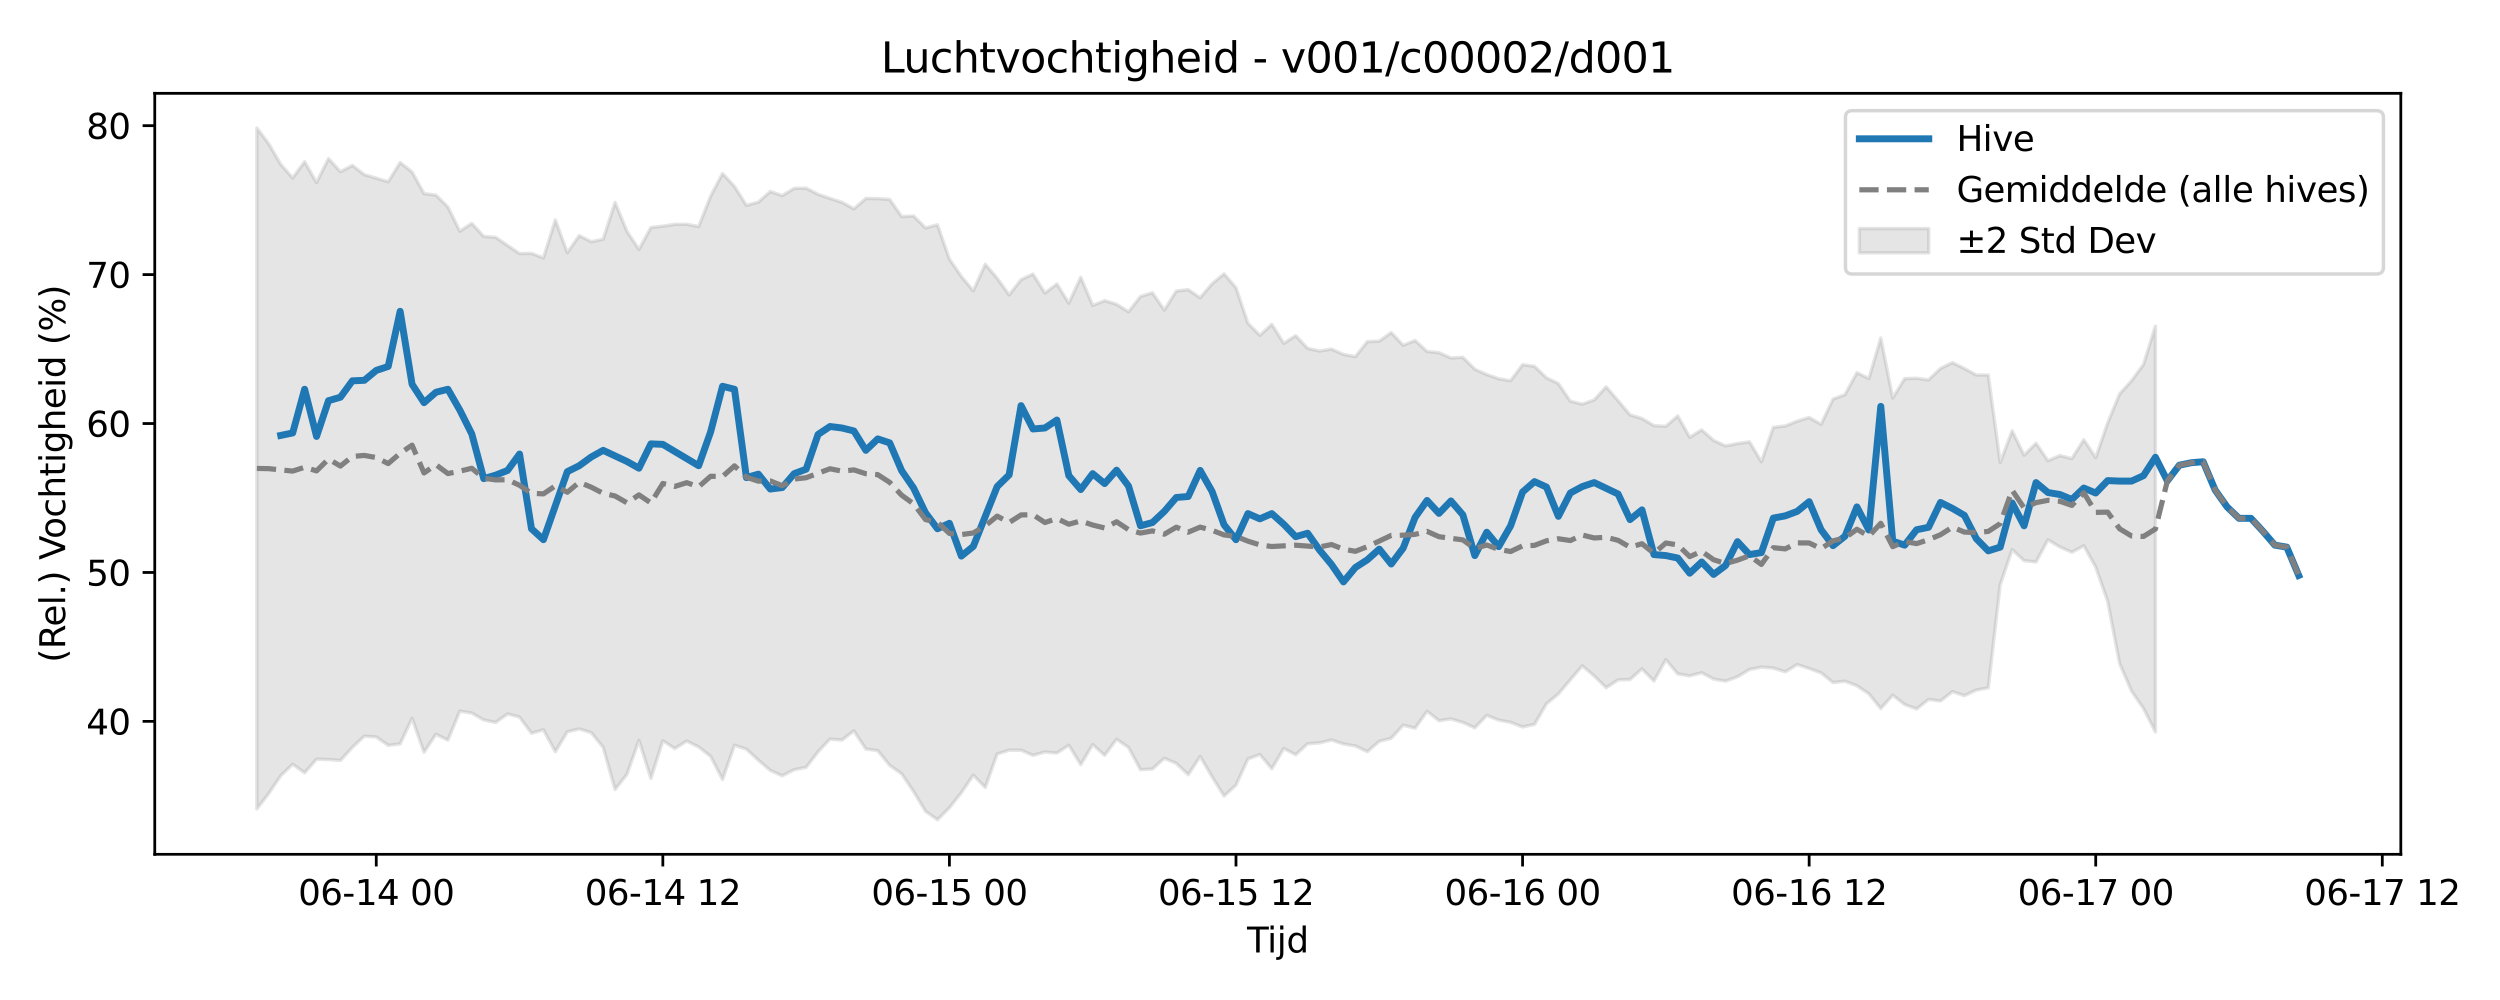 <?xml version="1.0" encoding="utf-8" standalone="no"?>
<!DOCTYPE svg PUBLIC "-//W3C//DTD SVG 1.1//EN"
  "http://www.w3.org/Graphics/SVG/1.1/DTD/svg11.dtd">
<svg xmlns:xlink="http://www.w3.org/1999/xlink" width="720pt" height="288pt" viewBox="0 0 720 288" xmlns="http://www.w3.org/2000/svg" version="1.1">
 <defs>
  <style type="text/css">*{stroke-linejoin: round; stroke-linecap: butt}</style>
 </defs>
 <g id="figure_1">
  <g id="patch_1">
   <path d="M 0 288 
L 720 288 
L 720 0 
L 0 0 
z
" style="fill: #ffffff"/>
  </g>
  <g id="axes_1">
   <g id="patch_2">
    <path d="M 44.57 246.04 
L 691.433 246.04 
L 691.433 26.88 
L 44.57 26.88 
z
" style="fill: #ffffff"/>
   </g>
   <g id="FillBetweenPolyCollection_1">
    <defs>
     <path id="m02c8e50385" d="M 73.973 -251.158 
L 73.973 -55.019 
L 77.412 -59.498 
L 80.851 -64.598 
L 84.29 -67.89 
L 87.729 -65.431 
L 91.168 -69.345 
L 94.606 -69.25 
L 98.045 -68.99 
L 101.484 -72.759 
L 104.923 -75.975 
L 108.362 -75.757 
L 111.801 -73.335 
L 115.24 -73.758 
L 118.679 -81.113 
L 122.118 -71.333 
L 125.557 -76.534 
L 128.996 -74.842 
L 132.435 -83.194 
L 135.874 -82.636 
L 139.313 -80.651 
L 142.752 -79.93 
L 146.19 -82.387 
L 149.629 -81.485 
L 153.068 -76.835 
L 156.507 -77.802 
L 159.946 -71.507 
L 163.385 -77.232 
L 166.824 -78.069 
L 170.263 -77.005 
L 173.702 -72.78 
L 177.141 -60.613 
L 180.58 -65.027 
L 184.019 -74.795 
L 187.458 -63.827 
L 190.897 -74.652 
L 194.335 -72.423 
L 197.774 -74.57 
L 201.213 -72.872 
L 204.652 -70.181 
L 208.091 -63.51 
L 211.53 -73.364 
L 214.969 -72.237 
L 218.408 -69.058 
L 221.847 -66.137 
L 225.286 -64.558 
L 228.725 -66.32 
L 232.164 -67 
L 235.603 -71.484 
L 239.042 -75.149 
L 242.481 -74.863 
L 245.919 -77.495 
L 249.358 -72.29 
L 252.797 -71.804 
L 256.236 -67.582 
L 259.675 -65.132 
L 263.114 -60.023 
L 266.553 -54.353 
L 269.992 -51.922 
L 273.431 -55.36 
L 276.87 -59.708 
L 280.309 -64.762 
L 283.748 -61.202 
L 287.187 -70.847 
L 290.626 -71.931 
L 294.065 -71.953 
L 297.503 -70.456 
L 300.942 -71.432 
L 304.381 -71.117 
L 307.82 -73.362 
L 311.259 -67.786 
L 314.698 -73.55 
L 318.137 -70.464 
L 321.576 -75.095 
L 325.015 -72.731 
L 328.454 -66.342 
L 331.893 -66.525 
L 335.332 -69.616 
L 338.771 -68.151 
L 342.21 -64.889 
L 345.648 -70.135 
L 349.087 -64.258 
L 352.526 -58.755 
L 355.965 -61.887 
L 359.404 -69.411 
L 362.843 -70.708 
L 366.282 -66.606 
L 369.721 -72.433 
L 373.16 -70.632 
L 376.599 -73.795 
L 380.038 -74.052 
L 383.477 -74.881 
L 386.916 -73.736 
L 390.355 -73.159 
L 393.794 -71.516 
L 397.232 -74.497 
L 400.671 -75.373 
L 404.11 -79.147 
L 407.549 -78.273 
L 410.988 -83.148 
L 414.427 -80.441 
L 417.866 -80.944 
L 421.305 -79.93 
L 424.744 -78.376 
L 428.183 -81.966 
L 431.622 -80.621 
L 435.061 -79.96 
L 438.5 -78.626 
L 441.939 -79.377 
L 445.378 -85.3 
L 448.816 -88.146 
L 452.255 -92.211 
L 455.694 -96.239 
L 459.133 -93.306 
L 462.572 -89.935 
L 466.011 -92.186 
L 469.45 -92.302 
L 472.889 -95.353 
L 476.328 -91.868 
L 479.767 -97.989 
L 483.206 -93.912 
L 486.645 -93.35 
L 490.084 -94.26 
L 493.523 -92.435 
L 496.961 -91.836 
L 500.4 -93.085 
L 503.839 -95.167 
L 507.278 -95.864 
L 510.717 -95.6 
L 514.156 -94.506 
L 517.595 -96.613 
L 521.034 -95.474 
L 524.473 -94.209 
L 527.912 -91.433 
L 531.351 -91.811 
L 534.79 -90.493 
L 538.229 -88.192 
L 541.668 -83.94 
L 545.107 -87.771 
L 548.545 -85.107 
L 551.984 -83.814 
L 555.423 -86.56 
L 558.862 -86.11 
L 562.301 -88.814 
L 565.74 -87.652 
L 569.179 -89.273 
L 572.618 -89.904 
L 576.057 -119.577 
L 579.496 -129.727 
L 582.935 -126.535 
L 586.374 -126.157 
L 589.813 -132.512 
L 593.252 -130.462 
L 596.691 -128.953 
L 600.129 -130.817 
L 603.568 -124.665 
L 607.007 -114.829 
L 610.446 -96.897 
L 613.885 -88.961 
L 617.324 -83.965 
L 620.763 -77.214 
L 620.763 -194.079 
L 620.763 -194.079 
L 617.324 -183.038 
L 613.885 -178.329 
L 610.446 -174.538 
L 607.007 -166.185 
L 603.568 -156.207 
L 600.129 -161.349 
L 596.691 -155.922 
L 593.252 -156.795 
L 589.813 -155.318 
L 586.374 -160.338 
L 582.935 -156.91 
L 579.496 -163.917 
L 576.057 -154.813 
L 572.618 -180 
L 569.179 -179.997 
L 565.74 -181.864 
L 562.301 -183.561 
L 558.862 -181.894 
L 555.423 -178.585 
L 551.984 -179.064 
L 548.545 -178.956 
L 545.107 -173.35 
L 541.668 -190.641 
L 538.229 -178.975 
L 534.79 -180.657 
L 531.351 -174.335 
L 527.912 -173.059 
L 524.473 -165.789 
L 521.034 -167.772 
L 517.595 -166.694 
L 514.156 -165.328 
L 510.717 -164.929 
L 507.278 -155.025 
L 503.839 -160.746 
L 500.4 -160.255 
L 496.961 -159.583 
L 493.523 -161.15 
L 490.084 -164.185 
L 486.645 -162.053 
L 483.206 -168.21 
L 479.767 -165.236 
L 476.328 -165.414 
L 472.889 -167.464 
L 469.45 -168.493 
L 466.011 -172.591 
L 462.572 -176.598 
L 459.133 -172.819 
L 455.694 -171.602 
L 452.255 -172.443 
L 448.816 -177.53 
L 445.378 -179.192 
L 441.939 -182.5 
L 438.5 -182.965 
L 435.061 -178.363 
L 431.622 -178.927 
L 428.183 -180.115 
L 424.744 -181.662 
L 421.305 -185.092 
L 417.866 -184.895 
L 414.427 -186.42 
L 410.988 -186.776 
L 407.549 -189.935 
L 404.11 -188.571 
L 400.671 -192.222 
L 397.232 -189.749 
L 393.794 -189.605 
L 390.355 -185.287 
L 386.916 -185.936 
L 383.477 -187.466 
L 380.038 -186.906 
L 376.599 -187.673 
L 373.16 -191.327 
L 369.721 -189.118 
L 366.282 -194.597 
L 362.843 -191.414 
L 359.404 -194.896 
L 355.965 -205.137 
L 352.526 -209.126 
L 349.087 -206.279 
L 345.648 -202.24 
L 342.21 -204.585 
L 338.771 -204.184 
L 335.332 -198.695 
L 331.893 -203.685 
L 328.454 -202.602 
L 325.015 -198.194 
L 321.576 -200.364 
L 318.137 -201.421 
L 314.698 -200.03 
L 311.259 -208.143 
L 307.82 -200.688 
L 304.381 -206.221 
L 300.942 -203.598 
L 297.503 -209.068 
L 294.065 -207.448 
L 290.626 -203.079 
L 287.187 -207.86 
L 283.748 -211.901 
L 280.309 -204.243 
L 276.87 -208.378 
L 273.431 -213.379 
L 269.992 -223.272 
L 266.553 -222.352 
L 263.114 -225.791 
L 259.675 -225.624 
L 256.236 -230.569 
L 252.797 -230.799 
L 249.358 -230.844 
L 245.919 -227.844 
L 242.481 -229.742 
L 239.042 -230.844 
L 235.603 -232.038 
L 232.164 -233.826 
L 228.725 -233.75 
L 225.286 -231.672 
L 221.847 -232.851 
L 218.408 -229.787 
L 214.969 -228.854 
L 211.53 -234.304 
L 208.091 -238.02 
L 204.652 -231.483 
L 201.213 -222.746 
L 197.774 -223.417 
L 194.335 -223.389 
L 190.897 -222.865 
L 187.458 -222.478 
L 184.019 -216.167 
L 180.58 -221.349 
L 177.141 -229.694 
L 173.702 -219.079 
L 170.263 -218.388 
L 166.824 -220.142 
L 163.385 -215.24 
L 159.946 -224.639 
L 156.507 -213.731 
L 153.068 -215.025 
L 149.629 -214.97 
L 146.19 -217.295 
L 142.752 -219.65 
L 139.313 -219.91 
L 135.874 -223.643 
L 132.435 -221.411 
L 128.996 -228.38 
L 125.557 -231.808 
L 122.118 -232.247 
L 118.679 -238.479 
L 115.24 -241.181 
L 111.801 -235.641 
L 108.362 -236.691 
L 104.923 -237.697 
L 101.484 -240.342 
L 98.045 -238.555 
L 94.606 -242.34 
L 91.168 -235.422 
L 87.729 -241.42 
L 84.29 -236.755 
L 80.851 -240.66 
L 77.412 -246.56 
L 73.973 -251.158 
z
" style="stroke: #808080; stroke-opacity: 0.2"/>
    </defs>
    <g clip-path="url(#p999d7cffbc)">
     <use xlink:href="#m02c8e50385" x="0" y="288" style="fill: #808080; fill-opacity: 0.2; stroke: #808080; stroke-opacity: 0.2"/>
    </g>
   </g>
   <g id="matplotlib.axis_1">
    <g id="xtick_1">
     <g id="line2d_1">
      <defs>
       <path id="mdb2d63d293" d="M 0 0 
L 0 3.5 
" style="stroke: #000000; stroke-width: 0.8"/>
      </defs>
      <g>
       <use xlink:href="#mdb2d63d293" x="108.362" y="246.04" style="stroke: #000000; stroke-width: 0.8"/>
      </g>
     </g>
     <g id="text_1">
      <!-- 06-14 00 -->
      <g transform="translate(85.882 260.638) scale(0.1 -0.1)">
       <defs>
        <path id="DejaVuSans-30" d="M 2034 4250 
Q 1547 4250 1301 3770 
Q 1056 3291 1056 2328 
Q 1056 1369 1301 889 
Q 1547 409 2034 409 
Q 2525 409 2770 889 
Q 3016 1369 3016 2328 
Q 3016 3291 2770 3770 
Q 2525 4250 2034 4250 
z
M 2034 4750 
Q 2819 4750 3233 4129 
Q 3647 3509 3647 2328 
Q 3647 1150 3233 529 
Q 2819 -91 2034 -91 
Q 1250 -91 836 529 
Q 422 1150 422 2328 
Q 422 3509 836 4129 
Q 1250 4750 2034 4750 
z
" transform="scale(0.016)"/>
        <path id="DejaVuSans-36" d="M 2113 2584 
Q 1688 2584 1439 2293 
Q 1191 2003 1191 1497 
Q 1191 994 1439 701 
Q 1688 409 2113 409 
Q 2538 409 2786 701 
Q 3034 994 3034 1497 
Q 3034 2003 2786 2293 
Q 2538 2584 2113 2584 
z
M 3366 4563 
L 3366 3988 
Q 3128 4100 2886 4159 
Q 2644 4219 2406 4219 
Q 1781 4219 1451 3797 
Q 1122 3375 1075 2522 
Q 1259 2794 1537 2939 
Q 1816 3084 2150 3084 
Q 2853 3084 3261 2657 
Q 3669 2231 3669 1497 
Q 3669 778 3244 343 
Q 2819 -91 2113 -91 
Q 1303 -91 875 529 
Q 447 1150 447 2328 
Q 447 3434 972 4092 
Q 1497 4750 2381 4750 
Q 2619 4750 2861 4703 
Q 3103 4656 3366 4563 
z
" transform="scale(0.016)"/>
        <path id="DejaVuSans-2d" d="M 313 2009 
L 1997 2009 
L 1997 1497 
L 313 1497 
L 313 2009 
z
" transform="scale(0.016)"/>
        <path id="DejaVuSans-31" d="M 794 531 
L 1825 531 
L 1825 4091 
L 703 3866 
L 703 4441 
L 1819 4666 
L 2450 4666 
L 2450 531 
L 3481 531 
L 3481 0 
L 794 0 
L 794 531 
z
" transform="scale(0.016)"/>
        <path id="DejaVuSans-34" d="M 2419 4116 
L 825 1625 
L 2419 1625 
L 2419 4116 
z
M 2253 4666 
L 3047 4666 
L 3047 1625 
L 3713 1625 
L 3713 1100 
L 3047 1100 
L 3047 0 
L 2419 0 
L 2419 1100 
L 313 1100 
L 313 1709 
L 2253 4666 
z
" transform="scale(0.016)"/>
        <path id="DejaVuSans-20" transform="scale(0.016)"/>
       </defs>
       <use xlink:href="#DejaVuSans-30"/>
       <use xlink:href="#DejaVuSans-36" transform="translate(63.623 0)"/>
       <use xlink:href="#DejaVuSans-2d" transform="translate(127.246 0)"/>
       <use xlink:href="#DejaVuSans-31" transform="translate(163.33 0)"/>
       <use xlink:href="#DejaVuSans-34" transform="translate(226.953 0)"/>
       <use xlink:href="#DejaVuSans-20" transform="translate(290.576 0)"/>
       <use xlink:href="#DejaVuSans-30" transform="translate(322.363 0)"/>
       <use xlink:href="#DejaVuSans-30" transform="translate(385.986 0)"/>
      </g>
     </g>
    </g>
    <g id="xtick_2">
     <g id="line2d_2">
      <g>
       <use xlink:href="#mdb2d63d293" x="190.897" y="246.04" style="stroke: #000000; stroke-width: 0.8"/>
      </g>
     </g>
     <g id="text_2">
      <!-- 06-14 12 -->
      <g transform="translate(168.416 260.638) scale(0.1 -0.1)">
       <defs>
        <path id="DejaVuSans-32" d="M 1228 531 
L 3431 531 
L 3431 0 
L 469 0 
L 469 531 
Q 828 903 1448 1529 
Q 2069 2156 2228 2338 
Q 2531 2678 2651 2914 
Q 2772 3150 2772 3378 
Q 2772 3750 2511 3984 
Q 2250 4219 1831 4219 
Q 1534 4219 1204 4116 
Q 875 4013 500 3803 
L 500 4441 
Q 881 4594 1212 4672 
Q 1544 4750 1819 4750 
Q 2544 4750 2975 4387 
Q 3406 4025 3406 3419 
Q 3406 3131 3298 2873 
Q 3191 2616 2906 2266 
Q 2828 2175 2409 1742 
Q 1991 1309 1228 531 
z
" transform="scale(0.016)"/>
       </defs>
       <use xlink:href="#DejaVuSans-30"/>
       <use xlink:href="#DejaVuSans-36" transform="translate(63.623 0)"/>
       <use xlink:href="#DejaVuSans-2d" transform="translate(127.246 0)"/>
       <use xlink:href="#DejaVuSans-31" transform="translate(163.33 0)"/>
       <use xlink:href="#DejaVuSans-34" transform="translate(226.953 0)"/>
       <use xlink:href="#DejaVuSans-20" transform="translate(290.576 0)"/>
       <use xlink:href="#DejaVuSans-31" transform="translate(322.363 0)"/>
       <use xlink:href="#DejaVuSans-32" transform="translate(385.986 0)"/>
      </g>
     </g>
    </g>
    <g id="xtick_3">
     <g id="line2d_3">
      <g>
       <use xlink:href="#mdb2d63d293" x="273.431" y="246.04" style="stroke: #000000; stroke-width: 0.8"/>
      </g>
     </g>
     <g id="text_3">
      <!-- 06-15 00 -->
      <g transform="translate(250.95 260.638) scale(0.1 -0.1)">
       <defs>
        <path id="DejaVuSans-35" d="M 691 4666 
L 3169 4666 
L 3169 4134 
L 1269 4134 
L 1269 2991 
Q 1406 3038 1543 3061 
Q 1681 3084 1819 3084 
Q 2600 3084 3056 2656 
Q 3513 2228 3513 1497 
Q 3513 744 3044 326 
Q 2575 -91 1722 -91 
Q 1428 -91 1123 -41 
Q 819 9 494 109 
L 494 744 
Q 775 591 1075 516 
Q 1375 441 1709 441 
Q 2250 441 2565 725 
Q 2881 1009 2881 1497 
Q 2881 1984 2565 2268 
Q 2250 2553 1709 2553 
Q 1456 2553 1204 2497 
Q 953 2441 691 2322 
L 691 4666 
z
" transform="scale(0.016)"/>
       </defs>
       <use xlink:href="#DejaVuSans-30"/>
       <use xlink:href="#DejaVuSans-36" transform="translate(63.623 0)"/>
       <use xlink:href="#DejaVuSans-2d" transform="translate(127.246 0)"/>
       <use xlink:href="#DejaVuSans-31" transform="translate(163.33 0)"/>
       <use xlink:href="#DejaVuSans-35" transform="translate(226.953 0)"/>
       <use xlink:href="#DejaVuSans-20" transform="translate(290.576 0)"/>
       <use xlink:href="#DejaVuSans-30" transform="translate(322.363 0)"/>
       <use xlink:href="#DejaVuSans-30" transform="translate(385.986 0)"/>
      </g>
     </g>
    </g>
    <g id="xtick_4">
     <g id="line2d_4">
      <g>
       <use xlink:href="#mdb2d63d293" x="355.965" y="246.04" style="stroke: #000000; stroke-width: 0.8"/>
      </g>
     </g>
     <g id="text_4">
      <!-- 06-15 12 -->
      <g transform="translate(333.485 260.638) scale(0.1 -0.1)">
       <use xlink:href="#DejaVuSans-30"/>
       <use xlink:href="#DejaVuSans-36" transform="translate(63.623 0)"/>
       <use xlink:href="#DejaVuSans-2d" transform="translate(127.246 0)"/>
       <use xlink:href="#DejaVuSans-31" transform="translate(163.33 0)"/>
       <use xlink:href="#DejaVuSans-35" transform="translate(226.953 0)"/>
       <use xlink:href="#DejaVuSans-20" transform="translate(290.576 0)"/>
       <use xlink:href="#DejaVuSans-31" transform="translate(322.363 0)"/>
       <use xlink:href="#DejaVuSans-32" transform="translate(385.986 0)"/>
      </g>
     </g>
    </g>
    <g id="xtick_5">
     <g id="line2d_5">
      <g>
       <use xlink:href="#mdb2d63d293" x="438.5" y="246.04" style="stroke: #000000; stroke-width: 0.8"/>
      </g>
     </g>
     <g id="text_5">
      <!-- 06-16 00 -->
      <g transform="translate(416.019 260.638) scale(0.1 -0.1)">
       <use xlink:href="#DejaVuSans-30"/>
       <use xlink:href="#DejaVuSans-36" transform="translate(63.623 0)"/>
       <use xlink:href="#DejaVuSans-2d" transform="translate(127.246 0)"/>
       <use xlink:href="#DejaVuSans-31" transform="translate(163.33 0)"/>
       <use xlink:href="#DejaVuSans-36" transform="translate(226.953 0)"/>
       <use xlink:href="#DejaVuSans-20" transform="translate(290.576 0)"/>
       <use xlink:href="#DejaVuSans-30" transform="translate(322.363 0)"/>
       <use xlink:href="#DejaVuSans-30" transform="translate(385.986 0)"/>
      </g>
     </g>
    </g>
    <g id="xtick_6">
     <g id="line2d_6">
      <g>
       <use xlink:href="#mdb2d63d293" x="521.034" y="246.04" style="stroke: #000000; stroke-width: 0.8"/>
      </g>
     </g>
     <g id="text_6">
      <!-- 06-16 12 -->
      <g transform="translate(498.554 260.638) scale(0.1 -0.1)">
       <use xlink:href="#DejaVuSans-30"/>
       <use xlink:href="#DejaVuSans-36" transform="translate(63.623 0)"/>
       <use xlink:href="#DejaVuSans-2d" transform="translate(127.246 0)"/>
       <use xlink:href="#DejaVuSans-31" transform="translate(163.33 0)"/>
       <use xlink:href="#DejaVuSans-36" transform="translate(226.953 0)"/>
       <use xlink:href="#DejaVuSans-20" transform="translate(290.576 0)"/>
       <use xlink:href="#DejaVuSans-31" transform="translate(322.363 0)"/>
       <use xlink:href="#DejaVuSans-32" transform="translate(385.986 0)"/>
      </g>
     </g>
    </g>
    <g id="xtick_7">
     <g id="line2d_7">
      <g>
       <use xlink:href="#mdb2d63d293" x="603.568" y="246.04" style="stroke: #000000; stroke-width: 0.8"/>
      </g>
     </g>
     <g id="text_7">
      <!-- 06-17 00 -->
      <g transform="translate(581.088 260.638) scale(0.1 -0.1)">
       <defs>
        <path id="DejaVuSans-37" d="M 525 4666 
L 3525 4666 
L 3525 4397 
L 1831 0 
L 1172 0 
L 2766 4134 
L 525 4134 
L 525 4666 
z
" transform="scale(0.016)"/>
       </defs>
       <use xlink:href="#DejaVuSans-30"/>
       <use xlink:href="#DejaVuSans-36" transform="translate(63.623 0)"/>
       <use xlink:href="#DejaVuSans-2d" transform="translate(127.246 0)"/>
       <use xlink:href="#DejaVuSans-31" transform="translate(163.33 0)"/>
       <use xlink:href="#DejaVuSans-37" transform="translate(226.953 0)"/>
       <use xlink:href="#DejaVuSans-20" transform="translate(290.576 0)"/>
       <use xlink:href="#DejaVuSans-30" transform="translate(322.363 0)"/>
       <use xlink:href="#DejaVuSans-30" transform="translate(385.986 0)"/>
      </g>
     </g>
    </g>
    <g id="xtick_8">
     <g id="line2d_8">
      <g>
       <use xlink:href="#mdb2d63d293" x="686.103" y="246.04" style="stroke: #000000; stroke-width: 0.8"/>
      </g>
     </g>
     <g id="text_8">
      <!-- 06-17 12 -->
      <g transform="translate(663.622 260.638) scale(0.1 -0.1)">
       <use xlink:href="#DejaVuSans-30"/>
       <use xlink:href="#DejaVuSans-36" transform="translate(63.623 0)"/>
       <use xlink:href="#DejaVuSans-2d" transform="translate(127.246 0)"/>
       <use xlink:href="#DejaVuSans-31" transform="translate(163.33 0)"/>
       <use xlink:href="#DejaVuSans-37" transform="translate(226.953 0)"/>
       <use xlink:href="#DejaVuSans-20" transform="translate(290.576 0)"/>
       <use xlink:href="#DejaVuSans-31" transform="translate(322.363 0)"/>
       <use xlink:href="#DejaVuSans-32" transform="translate(385.986 0)"/>
      </g>
     </g>
    </g>
    <g id="text_9">
     <!-- Tijd -->
     <g transform="translate(359.152 274.317) scale(0.1 -0.1)">
      <defs>
       <path id="DejaVuSans-54" d="M -19 4666 
L 3928 4666 
L 3928 4134 
L 2272 4134 
L 2272 0 
L 1638 0 
L 1638 4134 
L -19 4134 
L -19 4666 
z
" transform="scale(0.016)"/>
       <path id="DejaVuSans-69" d="M 603 3500 
L 1178 3500 
L 1178 0 
L 603 0 
L 603 3500 
z
M 603 4863 
L 1178 4863 
L 1178 4134 
L 603 4134 
L 603 4863 
z
" transform="scale(0.016)"/>
       <path id="DejaVuSans-6a" d="M 603 3500 
L 1178 3500 
L 1178 -63 
Q 1178 -731 923 -1031 
Q 669 -1331 103 -1331 
L -116 -1331 
L -116 -844 
L 38 -844 
Q 366 -844 484 -692 
Q 603 -541 603 -63 
L 603 3500 
z
M 603 4863 
L 1178 4863 
L 1178 4134 
L 603 4134 
L 603 4863 
z
" transform="scale(0.016)"/>
       <path id="DejaVuSans-64" d="M 2906 2969 
L 2906 4863 
L 3481 4863 
L 3481 0 
L 2906 0 
L 2906 525 
Q 2725 213 2448 61 
Q 2172 -91 1784 -91 
Q 1150 -91 751 415 
Q 353 922 353 1747 
Q 353 2572 751 3078 
Q 1150 3584 1784 3584 
Q 2172 3584 2448 3432 
Q 2725 3281 2906 2969 
z
M 947 1747 
Q 947 1113 1208 752 
Q 1469 391 1925 391 
Q 2381 391 2643 752 
Q 2906 1113 2906 1747 
Q 2906 2381 2643 2742 
Q 2381 3103 1925 3103 
Q 1469 3103 1208 2742 
Q 947 2381 947 1747 
z
" transform="scale(0.016)"/>
      </defs>
      <use xlink:href="#DejaVuSans-54"/>
      <use xlink:href="#DejaVuSans-69" transform="translate(57.959 0)"/>
      <use xlink:href="#DejaVuSans-6a" transform="translate(85.742 0)"/>
      <use xlink:href="#DejaVuSans-64" transform="translate(113.525 0)"/>
     </g>
    </g>
   </g>
   <g id="matplotlib.axis_2">
    <g id="ytick_1">
     <g id="line2d_9">
      <defs>
       <path id="m4afb6572c4" d="M 0 0 
L -3.5 0 
" style="stroke: #000000; stroke-width: 0.8"/>
      </defs>
      <g>
       <use xlink:href="#m4afb6572c4" x="44.57" y="207.754" style="stroke: #000000; stroke-width: 0.8"/>
      </g>
     </g>
     <g id="text_10">
      <!-- 40 -->
      <g transform="translate(24.845 211.554) scale(0.1 -0.1)">
       <use xlink:href="#DejaVuSans-34"/>
       <use xlink:href="#DejaVuSans-30" transform="translate(63.623 0)"/>
      </g>
     </g>
    </g>
    <g id="ytick_2">
     <g id="line2d_10">
      <g>
       <use xlink:href="#m4afb6572c4" x="44.57" y="164.864" style="stroke: #000000; stroke-width: 0.8"/>
      </g>
     </g>
     <g id="text_11">
      <!-- 50 -->
      <g transform="translate(24.845 168.663) scale(0.1 -0.1)">
       <use xlink:href="#DejaVuSans-35"/>
       <use xlink:href="#DejaVuSans-30" transform="translate(63.623 0)"/>
      </g>
     </g>
    </g>
    <g id="ytick_3">
     <g id="line2d_11">
      <g>
       <use xlink:href="#m4afb6572c4" x="44.57" y="121.973" style="stroke: #000000; stroke-width: 0.8"/>
      </g>
     </g>
     <g id="text_12">
      <!-- 60 -->
      <g transform="translate(24.845 125.772) scale(0.1 -0.1)">
       <use xlink:href="#DejaVuSans-36"/>
       <use xlink:href="#DejaVuSans-30" transform="translate(63.623 0)"/>
      </g>
     </g>
    </g>
    <g id="ytick_4">
     <g id="line2d_12">
      <g>
       <use xlink:href="#m4afb6572c4" x="44.57" y="79.082" style="stroke: #000000; stroke-width: 0.8"/>
      </g>
     </g>
     <g id="text_13">
      <!-- 70 -->
      <g transform="translate(24.845 82.881) scale(0.1 -0.1)">
       <use xlink:href="#DejaVuSans-37"/>
       <use xlink:href="#DejaVuSans-30" transform="translate(63.623 0)"/>
      </g>
     </g>
    </g>
    <g id="ytick_5">
     <g id="line2d_13">
      <g>
       <use xlink:href="#m4afb6572c4" x="44.57" y="36.191" style="stroke: #000000; stroke-width: 0.8"/>
      </g>
     </g>
     <g id="text_14">
      <!-- 80 -->
      <g transform="translate(24.845 39.99) scale(0.1 -0.1)">
       <defs>
        <path id="DejaVuSans-38" d="M 2034 2216 
Q 1584 2216 1326 1975 
Q 1069 1734 1069 1313 
Q 1069 891 1326 650 
Q 1584 409 2034 409 
Q 2484 409 2743 651 
Q 3003 894 3003 1313 
Q 3003 1734 2745 1975 
Q 2488 2216 2034 2216 
z
M 1403 2484 
Q 997 2584 770 2862 
Q 544 3141 544 3541 
Q 544 4100 942 4425 
Q 1341 4750 2034 4750 
Q 2731 4750 3128 4425 
Q 3525 4100 3525 3541 
Q 3525 3141 3298 2862 
Q 3072 2584 2669 2484 
Q 3125 2378 3379 2068 
Q 3634 1759 3634 1313 
Q 3634 634 3220 271 
Q 2806 -91 2034 -91 
Q 1263 -91 848 271 
Q 434 634 434 1313 
Q 434 1759 690 2068 
Q 947 2378 1403 2484 
z
M 1172 3481 
Q 1172 3119 1398 2916 
Q 1625 2713 2034 2713 
Q 2441 2713 2670 2916 
Q 2900 3119 2900 3481 
Q 2900 3844 2670 4047 
Q 2441 4250 2034 4250 
Q 1625 4250 1398 4047 
Q 1172 3844 1172 3481 
z
" transform="scale(0.016)"/>
       </defs>
       <use xlink:href="#DejaVuSans-38"/>
       <use xlink:href="#DejaVuSans-30" transform="translate(63.623 0)"/>
      </g>
     </g>
    </g>
    <g id="text_15">
     <!-- (Rel.) Vochtigheid (%) -->
     <g transform="translate(18.765 190.838) rotate(-90) scale(0.1 -0.1)">
      <defs>
       <path id="DejaVuSans-28" d="M 1984 4856 
Q 1566 4138 1362 3434 
Q 1159 2731 1159 2009 
Q 1159 1288 1364 580 
Q 1569 -128 1984 -844 
L 1484 -844 
Q 1016 -109 783 600 
Q 550 1309 550 2009 
Q 550 2706 781 3412 
Q 1013 4119 1484 4856 
L 1984 4856 
z
" transform="scale(0.016)"/>
       <path id="DejaVuSans-52" d="M 2841 2188 
Q 3044 2119 3236 1894 
Q 3428 1669 3622 1275 
L 4263 0 
L 3584 0 
L 2988 1197 
Q 2756 1666 2539 1819 
Q 2322 1972 1947 1972 
L 1259 1972 
L 1259 0 
L 628 0 
L 628 4666 
L 2053 4666 
Q 2853 4666 3247 4331 
Q 3641 3997 3641 3322 
Q 3641 2881 3436 2590 
Q 3231 2300 2841 2188 
z
M 1259 4147 
L 1259 2491 
L 2053 2491 
Q 2509 2491 2742 2702 
Q 2975 2913 2975 3322 
Q 2975 3731 2742 3939 
Q 2509 4147 2053 4147 
L 1259 4147 
z
" transform="scale(0.016)"/>
       <path id="DejaVuSans-65" d="M 3597 1894 
L 3597 1613 
L 953 1613 
Q 991 1019 1311 708 
Q 1631 397 2203 397 
Q 2534 397 2845 478 
Q 3156 559 3463 722 
L 3463 178 
Q 3153 47 2828 -22 
Q 2503 -91 2169 -91 
Q 1331 -91 842 396 
Q 353 884 353 1716 
Q 353 2575 817 3079 
Q 1281 3584 2069 3584 
Q 2775 3584 3186 3129 
Q 3597 2675 3597 1894 
z
M 3022 2063 
Q 3016 2534 2758 2815 
Q 2500 3097 2075 3097 
Q 1594 3097 1305 2825 
Q 1016 2553 972 2059 
L 3022 2063 
z
" transform="scale(0.016)"/>
       <path id="DejaVuSans-6c" d="M 603 4863 
L 1178 4863 
L 1178 0 
L 603 0 
L 603 4863 
z
" transform="scale(0.016)"/>
       <path id="DejaVuSans-2e" d="M 684 794 
L 1344 794 
L 1344 0 
L 684 0 
L 684 794 
z
" transform="scale(0.016)"/>
       <path id="DejaVuSans-29" d="M 513 4856 
L 1013 4856 
Q 1481 4119 1714 3412 
Q 1947 2706 1947 2009 
Q 1947 1309 1714 600 
Q 1481 -109 1013 -844 
L 513 -844 
Q 928 -128 1133 580 
Q 1338 1288 1338 2009 
Q 1338 2731 1133 3434 
Q 928 4138 513 4856 
z
" transform="scale(0.016)"/>
       <path id="DejaVuSans-56" d="M 1831 0 
L 50 4666 
L 709 4666 
L 2188 738 
L 3669 4666 
L 4325 4666 
L 2547 0 
L 1831 0 
z
" transform="scale(0.016)"/>
       <path id="DejaVuSans-6f" d="M 1959 3097 
Q 1497 3097 1228 2736 
Q 959 2375 959 1747 
Q 959 1119 1226 758 
Q 1494 397 1959 397 
Q 2419 397 2687 759 
Q 2956 1122 2956 1747 
Q 2956 2369 2687 2733 
Q 2419 3097 1959 3097 
z
M 1959 3584 
Q 2709 3584 3137 3096 
Q 3566 2609 3566 1747 
Q 3566 888 3137 398 
Q 2709 -91 1959 -91 
Q 1206 -91 779 398 
Q 353 888 353 1747 
Q 353 2609 779 3096 
Q 1206 3584 1959 3584 
z
" transform="scale(0.016)"/>
       <path id="DejaVuSans-63" d="M 3122 3366 
L 3122 2828 
Q 2878 2963 2633 3030 
Q 2388 3097 2138 3097 
Q 1578 3097 1268 2742 
Q 959 2388 959 1747 
Q 959 1106 1268 751 
Q 1578 397 2138 397 
Q 2388 397 2633 464 
Q 2878 531 3122 666 
L 3122 134 
Q 2881 22 2623 -34 
Q 2366 -91 2075 -91 
Q 1284 -91 818 406 
Q 353 903 353 1747 
Q 353 2603 823 3093 
Q 1294 3584 2113 3584 
Q 2378 3584 2631 3529 
Q 2884 3475 3122 3366 
z
" transform="scale(0.016)"/>
       <path id="DejaVuSans-68" d="M 3513 2113 
L 3513 0 
L 2938 0 
L 2938 2094 
Q 2938 2591 2744 2837 
Q 2550 3084 2163 3084 
Q 1697 3084 1428 2787 
Q 1159 2491 1159 1978 
L 1159 0 
L 581 0 
L 581 4863 
L 1159 4863 
L 1159 2956 
Q 1366 3272 1645 3428 
Q 1925 3584 2291 3584 
Q 2894 3584 3203 3211 
Q 3513 2838 3513 2113 
z
" transform="scale(0.016)"/>
       <path id="DejaVuSans-74" d="M 1172 4494 
L 1172 3500 
L 2356 3500 
L 2356 3053 
L 1172 3053 
L 1172 1153 
Q 1172 725 1289 603 
Q 1406 481 1766 481 
L 2356 481 
L 2356 0 
L 1766 0 
Q 1100 0 847 248 
Q 594 497 594 1153 
L 594 3053 
L 172 3053 
L 172 3500 
L 594 3500 
L 594 4494 
L 1172 4494 
z
" transform="scale(0.016)"/>
       <path id="DejaVuSans-67" d="M 2906 1791 
Q 2906 2416 2648 2759 
Q 2391 3103 1925 3103 
Q 1463 3103 1205 2759 
Q 947 2416 947 1791 
Q 947 1169 1205 825 
Q 1463 481 1925 481 
Q 2391 481 2648 825 
Q 2906 1169 2906 1791 
z
M 3481 434 
Q 3481 -459 3084 -895 
Q 2688 -1331 1869 -1331 
Q 1566 -1331 1297 -1286 
Q 1028 -1241 775 -1147 
L 775 -588 
Q 1028 -725 1275 -790 
Q 1522 -856 1778 -856 
Q 2344 -856 2625 -561 
Q 2906 -266 2906 331 
L 2906 616 
Q 2728 306 2450 153 
Q 2172 0 1784 0 
Q 1141 0 747 490 
Q 353 981 353 1791 
Q 353 2603 747 3093 
Q 1141 3584 1784 3584 
Q 2172 3584 2450 3431 
Q 2728 3278 2906 2969 
L 2906 3500 
L 3481 3500 
L 3481 434 
z
" transform="scale(0.016)"/>
       <path id="DejaVuSans-25" d="M 4653 2053 
Q 4381 2053 4226 1822 
Q 4072 1591 4072 1178 
Q 4072 772 4226 539 
Q 4381 306 4653 306 
Q 4919 306 5073 539 
Q 5228 772 5228 1178 
Q 5228 1588 5073 1820 
Q 4919 2053 4653 2053 
z
M 4653 2450 
Q 5147 2450 5437 2106 
Q 5728 1763 5728 1178 
Q 5728 594 5436 251 
Q 5144 -91 4653 -91 
Q 4153 -91 3862 251 
Q 3572 594 3572 1178 
Q 3572 1766 3864 2108 
Q 4156 2450 4653 2450 
z
M 1428 4353 
Q 1159 4353 1004 4120 
Q 850 3888 850 3481 
Q 850 3069 1003 2837 
Q 1156 2606 1428 2606 
Q 1700 2606 1854 2837 
Q 2009 3069 2009 3481 
Q 2009 3884 1853 4118 
Q 1697 4353 1428 4353 
z
M 4250 4750 
L 4750 4750 
L 1831 -91 
L 1331 -91 
L 4250 4750 
z
M 1428 4750 
Q 1922 4750 2215 4408 
Q 2509 4066 2509 3481 
Q 2509 2891 2217 2550 
Q 1925 2209 1428 2209 
Q 931 2209 642 2551 
Q 353 2894 353 3481 
Q 353 4063 643 4406 
Q 934 4750 1428 4750 
z
" transform="scale(0.016)"/>
      </defs>
      <use xlink:href="#DejaVuSans-28"/>
      <use xlink:href="#DejaVuSans-52" transform="translate(39.014 0)"/>
      <use xlink:href="#DejaVuSans-65" transform="translate(103.996 0)"/>
      <use xlink:href="#DejaVuSans-6c" transform="translate(165.52 0)"/>
      <use xlink:href="#DejaVuSans-2e" transform="translate(193.303 0)"/>
      <use xlink:href="#DejaVuSans-29" transform="translate(225.09 0)"/>
      <use xlink:href="#DejaVuSans-20" transform="translate(264.104 0)"/>
      <use xlink:href="#DejaVuSans-56" transform="translate(295.891 0)"/>
      <use xlink:href="#DejaVuSans-6f" transform="translate(356.549 0)"/>
      <use xlink:href="#DejaVuSans-63" transform="translate(417.73 0)"/>
      <use xlink:href="#DejaVuSans-68" transform="translate(472.711 0)"/>
      <use xlink:href="#DejaVuSans-74" transform="translate(536.09 0)"/>
      <use xlink:href="#DejaVuSans-69" transform="translate(575.299 0)"/>
      <use xlink:href="#DejaVuSans-67" transform="translate(603.082 0)"/>
      <use xlink:href="#DejaVuSans-68" transform="translate(666.559 0)"/>
      <use xlink:href="#DejaVuSans-65" transform="translate(729.938 0)"/>
      <use xlink:href="#DejaVuSans-69" transform="translate(791.461 0)"/>
      <use xlink:href="#DejaVuSans-64" transform="translate(819.244 0)"/>
      <use xlink:href="#DejaVuSans-20" transform="translate(882.721 0)"/>
      <use xlink:href="#DejaVuSans-28" transform="translate(914.508 0)"/>
      <use xlink:href="#DejaVuSans-25" transform="translate(953.521 0)"/>
      <use xlink:href="#DejaVuSans-29" transform="translate(1048.541 0)"/>
     </g>
    </g>
   </g>
   <g id="line2d_14">
    <path d="M 80.851 125.404 
L 84.29 124.689 
L 87.729 112.108 
L 91.168 125.69 
L 94.606 115.396 
L 98.045 114.395 
L 101.484 109.677 
L 104.923 109.534 
L 108.362 106.675 
L 111.801 105.531 
L 115.24 89.662 
L 118.679 110.678 
L 122.118 115.968 
L 125.557 112.966 
L 128.996 112.108 
L 132.435 118.113 
L 135.874 124.975 
L 139.313 137.842 
L 142.752 136.842 
L 146.19 135.483 
L 149.629 130.765 
L 153.068 152.282 
L 156.507 155.428 
L 163.385 135.841 
L 166.824 134.125 
L 170.263 131.623 
L 173.702 129.693 
L 180.58 132.91 
L 184.019 134.84 
L 187.458 127.834 
L 190.897 127.977 
L 201.213 134.125 
L 204.652 124.403 
L 208.091 111.25 
L 211.53 112.108 
L 214.969 137.556 
L 218.408 136.556 
L 221.847 140.845 
L 225.286 140.416 
L 228.725 136.413 
L 232.164 135.126 
L 235.603 125.118 
L 239.042 122.831 
L 242.481 123.259 
L 245.919 124.117 
L 249.358 129.693 
L 252.797 126.405 
L 256.236 127.549 
L 259.675 135.555 
L 263.114 140.559 
L 266.553 147.707 
L 269.992 152.282 
L 273.431 150.71 
L 276.87 160.146 
L 280.309 157.358 
L 287.187 140.13 
L 290.626 136.77 
L 294.065 116.826 
L 297.503 123.545 
L 300.942 123.259 
L 304.381 120.972 
L 307.82 136.985 
L 311.259 140.988 
L 314.698 136.413 
L 318.137 139.272 
L 321.576 135.412 
L 325.015 139.987 
L 328.454 151.424 
L 331.893 150.495 
L 335.332 147.278 
L 338.771 143.275 
L 342.21 142.989 
L 345.648 135.483 
L 349.087 141.56 
L 352.526 151.138 
L 355.965 155.428 
L 359.404 147.922 
L 362.843 149.423 
L 366.282 147.922 
L 369.721 150.995 
L 373.16 154.57 
L 376.599 153.569 
L 380.038 158.43 
L 383.477 162.576 
L 386.916 167.58 
L 390.355 163.434 
L 393.794 161.218 
L 397.232 158.144 
L 400.671 162.433 
L 404.11 157.858 
L 407.549 148.994 
L 410.988 144.133 
L 414.427 147.85 
L 417.866 144.276 
L 421.305 148.279 
L 424.744 160.003 
L 428.183 153.283 
L 431.622 157.429 
L 435.061 151.424 
L 438.5 141.702 
L 441.939 138.7 
L 445.378 140.273 
L 448.816 148.708 
L 452.255 141.988 
L 455.694 140.13 
L 459.133 138.986 
L 466.011 142.274 
L 469.45 149.637 
L 472.889 146.849 
L 476.328 159.717 
L 479.767 160.003 
L 483.206 160.717 
L 486.645 165.078 
L 490.084 161.861 
L 493.523 165.435 
L 496.961 162.862 
L 500.4 155.999 
L 503.839 159.717 
L 507.278 159.145 
L 510.717 149.208 
L 514.156 148.565 
L 517.595 147.278 
L 521.034 144.49 
L 524.473 152.568 
L 527.912 157.143 
L 531.351 154.427 
L 534.79 145.992 
L 538.229 152.64 
L 541.668 117.04 
L 545.107 155.856 
L 548.545 157 
L 551.984 152.568 
L 555.423 151.853 
L 558.862 144.705 
L 562.301 146.42 
L 565.74 148.422 
L 569.179 155.142 
L 572.618 158.644 
L 576.057 157.572 
L 579.496 144.848 
L 582.935 151.424 
L 586.374 138.986 
L 589.813 141.845 
L 593.252 142.417 
L 596.691 143.847 
L 600.129 140.559 
L 603.568 141.988 
L 607.007 138.414 
L 610.446 138.557 
L 613.885 138.557 
L 617.324 136.985 
L 620.763 131.695 
L 624.202 138.486 
L 627.641 133.982 
L 631.08 133.267 
L 634.519 132.981 
L 637.958 141.131 
L 641.397 145.992 
L 644.836 149.28 
L 648.274 149.28 
L 651.713 152.997 
L 655.152 157 
L 658.591 157.572 
L 662.03 165.721 
L 662.03 165.721 
" clip-path="url(#p999d7cffbc)" style="fill: none; stroke: #1f77b4; stroke-width: 2; stroke-linecap: square"/>
   </g>
   <g id="line2d_15">
    <path d="M 73.973 134.911 
L 77.412 134.971 
L 84.29 135.677 
L 87.729 134.574 
L 91.168 135.616 
L 94.606 132.205 
L 98.045 134.227 
L 101.484 131.45 
L 104.923 131.164 
L 108.362 131.776 
L 111.801 133.512 
L 115.24 130.53 
L 118.679 128.204 
L 122.118 136.21 
L 125.557 133.829 
L 128.996 136.389 
L 132.435 135.698 
L 135.874 134.86 
L 139.313 137.72 
L 142.752 138.21 
L 146.19 138.159 
L 149.629 139.772 
L 153.068 142.07 
L 156.507 142.234 
L 159.946 139.927 
L 163.385 141.764 
L 166.824 138.894 
L 170.263 140.303 
L 173.702 142.07 
L 177.141 142.846 
L 180.58 144.812 
L 184.019 142.519 
L 187.458 144.848 
L 190.897 139.241 
L 194.335 140.094 
L 197.774 139.007 
L 201.213 140.191 
L 204.652 137.168 
L 208.091 137.235 
L 211.53 134.166 
L 214.969 137.454 
L 218.408 138.578 
L 221.847 138.506 
L 225.286 139.885 
L 228.725 137.965 
L 232.164 137.587 
L 239.042 135.003 
L 242.481 135.698 
L 245.919 135.33 
L 249.358 136.433 
L 252.797 136.699 
L 256.236 138.925 
L 259.675 142.622 
L 263.114 145.093 
L 266.553 149.648 
L 269.992 150.403 
L 273.431 153.63 
L 276.87 153.957 
L 280.309 153.497 
L 283.748 151.448 
L 287.187 148.647 
L 290.626 150.495 
L 294.065 148.3 
L 297.503 148.238 
L 300.942 150.485 
L 304.381 149.331 
L 307.82 150.975 
L 311.259 150.036 
L 314.698 151.21 
L 318.137 152.058 
L 321.576 150.27 
L 325.015 152.538 
L 328.454 153.528 
L 331.893 152.895 
L 335.332 153.845 
L 338.771 151.833 
L 342.21 153.263 
L 345.648 151.812 
L 349.087 152.732 
L 352.526 154.059 
L 355.965 154.488 
L 359.404 155.846 
L 362.843 156.939 
L 366.282 157.398 
L 373.16 157.021 
L 380.038 157.521 
L 383.477 156.827 
L 386.916 158.164 
L 390.355 158.777 
L 393.794 157.439 
L 400.671 154.202 
L 404.11 154.141 
L 407.549 153.896 
L 410.988 153.038 
L 414.427 154.57 
L 421.305 155.489 
L 424.744 157.981 
L 428.183 156.959 
L 431.622 158.226 
L 435.061 158.838 
L 438.5 157.204 
L 441.939 157.061 
L 445.378 155.754 
L 448.816 155.162 
L 452.255 155.673 
L 455.694 154.08 
L 459.133 154.937 
L 462.572 154.733 
L 466.011 155.611 
L 469.45 157.603 
L 472.889 156.592 
L 476.328 159.359 
L 479.767 156.387 
L 483.206 156.939 
L 486.645 160.299 
L 490.084 158.777 
L 493.523 161.208 
L 496.961 162.29 
L 500.4 161.33 
L 503.839 160.043 
L 507.278 162.556 
L 510.717 157.735 
L 514.156 158.083 
L 517.595 156.347 
L 521.034 156.377 
L 524.473 158.001 
L 527.912 155.754 
L 531.351 154.927 
L 534.79 152.425 
L 538.229 154.417 
L 541.668 150.71 
L 545.107 157.439 
L 548.545 155.969 
L 551.984 156.561 
L 555.423 155.428 
L 558.862 153.998 
L 562.301 151.812 
L 565.74 153.242 
L 569.179 153.365 
L 572.618 153.048 
L 576.057 150.805 
L 579.496 141.178 
L 582.935 146.278 
L 586.374 144.753 
L 589.813 144.085 
L 593.252 144.371 
L 596.691 145.563 
L 600.129 141.917 
L 603.568 147.564 
L 607.007 147.493 
L 610.446 152.282 
L 613.885 154.355 
L 617.324 154.498 
L 620.763 152.354 
L 624.202 138.486 
L 627.641 133.982 
L 631.08 133.267 
L 634.519 132.981 
L 637.958 141.131 
L 641.397 145.992 
L 644.836 149.28 
L 648.274 149.28 
L 651.713 152.997 
L 655.152 157 
L 658.591 157.572 
L 662.03 165.721 
L 662.03 165.721 
" clip-path="url(#p999d7cffbc)" style="fill: none; stroke-dasharray: 5.55,2.4; stroke-dashoffset: 0; stroke: #808080; stroke-width: 1.5"/>
   </g>
   <g id="patch_3">
    <path d="M 44.57 246.04 
L 44.57 26.88 
" style="fill: none; stroke: #000000; stroke-width: 0.8; stroke-linejoin: miter; stroke-linecap: square"/>
   </g>
   <g id="patch_4">
    <path d="M 691.433 246.04 
L 691.433 26.88 
" style="fill: none; stroke: #000000; stroke-width: 0.8; stroke-linejoin: miter; stroke-linecap: square"/>
   </g>
   <g id="patch_5">
    <path d="M 44.57 246.04 
L 691.433 246.04 
" style="fill: none; stroke: #000000; stroke-width: 0.8; stroke-linejoin: miter; stroke-linecap: square"/>
   </g>
   <g id="patch_6">
    <path d="M 44.57 26.88 
L 691.433 26.88 
" style="fill: none; stroke: #000000; stroke-width: 0.8; stroke-linejoin: miter; stroke-linecap: square"/>
   </g>
   <g id="text_16">
    <!-- Luchtvochtigheid - v001/c00002/d001 -->
    <g transform="translate(253.712 20.88) scale(0.12 -0.12)">
     <defs>
      <path id="DejaVuSans-4c" d="M 628 4666 
L 1259 4666 
L 1259 531 
L 3531 531 
L 3531 0 
L 628 0 
L 628 4666 
z
" transform="scale(0.016)"/>
      <path id="DejaVuSans-75" d="M 544 1381 
L 544 3500 
L 1119 3500 
L 1119 1403 
Q 1119 906 1312 657 
Q 1506 409 1894 409 
Q 2359 409 2629 706 
Q 2900 1003 2900 1516 
L 2900 3500 
L 3475 3500 
L 3475 0 
L 2900 0 
L 2900 538 
Q 2691 219 2414 64 
Q 2138 -91 1772 -91 
Q 1169 -91 856 284 
Q 544 659 544 1381 
z
M 1991 3584 
L 1991 3584 
z
" transform="scale(0.016)"/>
      <path id="DejaVuSans-76" d="M 191 3500 
L 800 3500 
L 1894 563 
L 2988 3500 
L 3597 3500 
L 2284 0 
L 1503 0 
L 191 3500 
z
" transform="scale(0.016)"/>
      <path id="DejaVuSans-2f" d="M 1625 4666 
L 2156 4666 
L 531 -594 
L 0 -594 
L 1625 4666 
z
" transform="scale(0.016)"/>
     </defs>
     <use xlink:href="#DejaVuSans-4c"/>
     <use xlink:href="#DejaVuSans-75" transform="translate(53.963 0)"/>
     <use xlink:href="#DejaVuSans-63" transform="translate(117.342 0)"/>
     <use xlink:href="#DejaVuSans-68" transform="translate(172.322 0)"/>
     <use xlink:href="#DejaVuSans-74" transform="translate(235.701 0)"/>
     <use xlink:href="#DejaVuSans-76" transform="translate(274.91 0)"/>
     <use xlink:href="#DejaVuSans-6f" transform="translate(334.09 0)"/>
     <use xlink:href="#DejaVuSans-63" transform="translate(395.271 0)"/>
     <use xlink:href="#DejaVuSans-68" transform="translate(450.252 0)"/>
     <use xlink:href="#DejaVuSans-74" transform="translate(513.631 0)"/>
     <use xlink:href="#DejaVuSans-69" transform="translate(552.84 0)"/>
     <use xlink:href="#DejaVuSans-67" transform="translate(580.623 0)"/>
     <use xlink:href="#DejaVuSans-68" transform="translate(644.1 0)"/>
     <use xlink:href="#DejaVuSans-65" transform="translate(707.479 0)"/>
     <use xlink:href="#DejaVuSans-69" transform="translate(769.002 0)"/>
     <use xlink:href="#DejaVuSans-64" transform="translate(796.785 0)"/>
     <use xlink:href="#DejaVuSans-20" transform="translate(860.262 0)"/>
     <use xlink:href="#DejaVuSans-2d" transform="translate(892.049 0)"/>
     <use xlink:href="#DejaVuSans-20" transform="translate(928.133 0)"/>
     <use xlink:href="#DejaVuSans-76" transform="translate(959.92 0)"/>
     <use xlink:href="#DejaVuSans-30" transform="translate(1019.1 0)"/>
     <use xlink:href="#DejaVuSans-30" transform="translate(1082.723 0)"/>
     <use xlink:href="#DejaVuSans-31" transform="translate(1146.346 0)"/>
     <use xlink:href="#DejaVuSans-2f" transform="translate(1209.969 0)"/>
     <use xlink:href="#DejaVuSans-63" transform="translate(1243.66 0)"/>
     <use xlink:href="#DejaVuSans-30" transform="translate(1298.641 0)"/>
     <use xlink:href="#DejaVuSans-30" transform="translate(1362.264 0)"/>
     <use xlink:href="#DejaVuSans-30" transform="translate(1425.887 0)"/>
     <use xlink:href="#DejaVuSans-30" transform="translate(1489.51 0)"/>
     <use xlink:href="#DejaVuSans-32" transform="translate(1553.133 0)"/>
     <use xlink:href="#DejaVuSans-2f" transform="translate(1616.756 0)"/>
     <use xlink:href="#DejaVuSans-64" transform="translate(1650.447 0)"/>
     <use xlink:href="#DejaVuSans-30" transform="translate(1713.924 0)"/>
     <use xlink:href="#DejaVuSans-30" transform="translate(1777.547 0)"/>
     <use xlink:href="#DejaVuSans-31" transform="translate(1841.17 0)"/>
    </g>
   </g>
   <g id="legend_1">
    <g id="patch_7">
     <path d="M 533.489 78.914 
L 684.433 78.914 
Q 686.433 78.914 686.433 76.914 
L 686.433 33.88 
Q 686.433 31.88 684.433 31.88 
L 533.489 31.88 
Q 531.489 31.88 531.489 33.88 
L 531.489 76.914 
Q 531.489 78.914 533.489 78.914 
z
" style="fill: #ffffff; opacity: 0.8; stroke: #cccccc; stroke-linejoin: miter"/>
    </g>
    <g id="line2d_16">
     <path d="M 535.489 39.978 
L 545.489 39.978 
L 555.489 39.978 
" style="fill: none; stroke: #1f77b4; stroke-width: 2; stroke-linecap: square"/>
    </g>
    <g id="text_17">
     <!-- Hive -->
     <g transform="translate(563.489 43.478) scale(0.1 -0.1)">
      <defs>
       <path id="DejaVuSans-48" d="M 628 4666 
L 1259 4666 
L 1259 2753 
L 3553 2753 
L 3553 4666 
L 4184 4666 
L 4184 0 
L 3553 0 
L 3553 2222 
L 1259 2222 
L 1259 0 
L 628 0 
L 628 4666 
z
" transform="scale(0.016)"/>
      </defs>
      <use xlink:href="#DejaVuSans-48"/>
      <use xlink:href="#DejaVuSans-69" transform="translate(75.195 0)"/>
      <use xlink:href="#DejaVuSans-76" transform="translate(102.979 0)"/>
      <use xlink:href="#DejaVuSans-65" transform="translate(162.158 0)"/>
     </g>
    </g>
    <g id="line2d_17">
     <path d="M 535.489 54.657 
L 545.489 54.657 
L 555.489 54.657 
" style="fill: none; stroke-dasharray: 5.55,2.4; stroke-dashoffset: 0; stroke: #808080; stroke-width: 1.5"/>
    </g>
    <g id="text_18">
     <!-- Gemiddelde (alle hives) -->
     <g transform="translate(563.489 58.157) scale(0.1 -0.1)">
      <defs>
       <path id="DejaVuSans-47" d="M 3809 666 
L 3809 1919 
L 2778 1919 
L 2778 2438 
L 4434 2438 
L 4434 434 
Q 4069 175 3628 42 
Q 3188 -91 2688 -91 
Q 1594 -91 976 548 
Q 359 1188 359 2328 
Q 359 3472 976 4111 
Q 1594 4750 2688 4750 
Q 3144 4750 3555 4637 
Q 3966 4525 4313 4306 
L 4313 3634 
Q 3963 3931 3569 4081 
Q 3175 4231 2741 4231 
Q 1884 4231 1454 3753 
Q 1025 3275 1025 2328 
Q 1025 1384 1454 906 
Q 1884 428 2741 428 
Q 3075 428 3337 486 
Q 3600 544 3809 666 
z
" transform="scale(0.016)"/>
       <path id="DejaVuSans-6d" d="M 3328 2828 
Q 3544 3216 3844 3400 
Q 4144 3584 4550 3584 
Q 5097 3584 5394 3201 
Q 5691 2819 5691 2113 
L 5691 0 
L 5113 0 
L 5113 2094 
Q 5113 2597 4934 2840 
Q 4756 3084 4391 3084 
Q 3944 3084 3684 2787 
Q 3425 2491 3425 1978 
L 3425 0 
L 2847 0 
L 2847 2094 
Q 2847 2600 2669 2842 
Q 2491 3084 2119 3084 
Q 1678 3084 1418 2786 
Q 1159 2488 1159 1978 
L 1159 0 
L 581 0 
L 581 3500 
L 1159 3500 
L 1159 2956 
Q 1356 3278 1631 3431 
Q 1906 3584 2284 3584 
Q 2666 3584 2933 3390 
Q 3200 3197 3328 2828 
z
" transform="scale(0.016)"/>
       <path id="DejaVuSans-61" d="M 2194 1759 
Q 1497 1759 1228 1600 
Q 959 1441 959 1056 
Q 959 750 1161 570 
Q 1363 391 1709 391 
Q 2188 391 2477 730 
Q 2766 1069 2766 1631 
L 2766 1759 
L 2194 1759 
z
M 3341 1997 
L 3341 0 
L 2766 0 
L 2766 531 
Q 2569 213 2275 61 
Q 1981 -91 1556 -91 
Q 1019 -91 701 211 
Q 384 513 384 1019 
Q 384 1609 779 1909 
Q 1175 2209 1959 2209 
L 2766 2209 
L 2766 2266 
Q 2766 2663 2505 2880 
Q 2244 3097 1772 3097 
Q 1472 3097 1187 3025 
Q 903 2953 641 2809 
L 641 3341 
Q 956 3463 1253 3523 
Q 1550 3584 1831 3584 
Q 2591 3584 2966 3190 
Q 3341 2797 3341 1997 
z
" transform="scale(0.016)"/>
       <path id="DejaVuSans-73" d="M 2834 3397 
L 2834 2853 
Q 2591 2978 2328 3040 
Q 2066 3103 1784 3103 
Q 1356 3103 1142 2972 
Q 928 2841 928 2578 
Q 928 2378 1081 2264 
Q 1234 2150 1697 2047 
L 1894 2003 
Q 2506 1872 2764 1633 
Q 3022 1394 3022 966 
Q 3022 478 2636 193 
Q 2250 -91 1575 -91 
Q 1294 -91 989 -36 
Q 684 19 347 128 
L 347 722 
Q 666 556 975 473 
Q 1284 391 1588 391 
Q 1994 391 2212 530 
Q 2431 669 2431 922 
Q 2431 1156 2273 1281 
Q 2116 1406 1581 1522 
L 1381 1569 
Q 847 1681 609 1914 
Q 372 2147 372 2553 
Q 372 3047 722 3315 
Q 1072 3584 1716 3584 
Q 2034 3584 2315 3537 
Q 2597 3491 2834 3397 
z
" transform="scale(0.016)"/>
      </defs>
      <use xlink:href="#DejaVuSans-47"/>
      <use xlink:href="#DejaVuSans-65" transform="translate(77.49 0)"/>
      <use xlink:href="#DejaVuSans-6d" transform="translate(139.014 0)"/>
      <use xlink:href="#DejaVuSans-69" transform="translate(236.426 0)"/>
      <use xlink:href="#DejaVuSans-64" transform="translate(264.209 0)"/>
      <use xlink:href="#DejaVuSans-64" transform="translate(327.686 0)"/>
      <use xlink:href="#DejaVuSans-65" transform="translate(391.162 0)"/>
      <use xlink:href="#DejaVuSans-6c" transform="translate(452.686 0)"/>
      <use xlink:href="#DejaVuSans-64" transform="translate(480.469 0)"/>
      <use xlink:href="#DejaVuSans-65" transform="translate(543.945 0)"/>
      <use xlink:href="#DejaVuSans-20" transform="translate(605.469 0)"/>
      <use xlink:href="#DejaVuSans-28" transform="translate(637.256 0)"/>
      <use xlink:href="#DejaVuSans-61" transform="translate(676.27 0)"/>
      <use xlink:href="#DejaVuSans-6c" transform="translate(737.549 0)"/>
      <use xlink:href="#DejaVuSans-6c" transform="translate(765.332 0)"/>
      <use xlink:href="#DejaVuSans-65" transform="translate(793.115 0)"/>
      <use xlink:href="#DejaVuSans-20" transform="translate(854.639 0)"/>
      <use xlink:href="#DejaVuSans-68" transform="translate(886.426 0)"/>
      <use xlink:href="#DejaVuSans-69" transform="translate(949.805 0)"/>
      <use xlink:href="#DejaVuSans-76" transform="translate(977.588 0)"/>
      <use xlink:href="#DejaVuSans-65" transform="translate(1036.768 0)"/>
      <use xlink:href="#DejaVuSans-73" transform="translate(1098.291 0)"/>
      <use xlink:href="#DejaVuSans-29" transform="translate(1150.391 0)"/>
     </g>
    </g>
    <g id="patch_8">
     <path d="M 535.489 72.835 
L 555.489 72.835 
L 555.489 65.835 
L 535.489 65.835 
z
" style="fill: #808080; fill-opacity: 0.2; stroke: #808080; stroke-opacity: 0.2; stroke-linejoin: miter"/>
    </g>
    <g id="text_19">
     <!-- ±2 Std Dev -->
     <g transform="translate(563.489 72.835) scale(0.1 -0.1)">
      <defs>
       <path id="DejaVuSans-b1" d="M 2944 4013 
L 2944 2803 
L 4684 2803 
L 4684 2272 
L 2944 2272 
L 2944 1063 
L 2419 1063 
L 2419 2272 
L 678 2272 
L 678 2803 
L 2419 2803 
L 2419 4013 
L 2944 4013 
z
M 678 531 
L 4684 531 
L 4684 0 
L 678 0 
L 678 531 
z
" transform="scale(0.016)"/>
       <path id="DejaVuSans-53" d="M 3425 4513 
L 3425 3897 
Q 3066 4069 2747 4153 
Q 2428 4238 2131 4238 
Q 1616 4238 1336 4038 
Q 1056 3838 1056 3469 
Q 1056 3159 1242 3001 
Q 1428 2844 1947 2747 
L 2328 2669 
Q 3034 2534 3370 2195 
Q 3706 1856 3706 1288 
Q 3706 609 3251 259 
Q 2797 -91 1919 -91 
Q 1588 -91 1214 -16 
Q 841 59 441 206 
L 441 856 
Q 825 641 1194 531 
Q 1563 422 1919 422 
Q 2459 422 2753 634 
Q 3047 847 3047 1241 
Q 3047 1584 2836 1778 
Q 2625 1972 2144 2069 
L 1759 2144 
Q 1053 2284 737 2584 
Q 422 2884 422 3419 
Q 422 4038 858 4394 
Q 1294 4750 2059 4750 
Q 2388 4750 2728 4690 
Q 3069 4631 3425 4513 
z
" transform="scale(0.016)"/>
       <path id="DejaVuSans-44" d="M 1259 4147 
L 1259 519 
L 2022 519 
Q 2988 519 3436 956 
Q 3884 1394 3884 2338 
Q 3884 3275 3436 3711 
Q 2988 4147 2022 4147 
L 1259 4147 
z
M 628 4666 
L 1925 4666 
Q 3281 4666 3915 4102 
Q 4550 3538 4550 2338 
Q 4550 1131 3912 565 
Q 3275 0 1925 0 
L 628 0 
L 628 4666 
z
" transform="scale(0.016)"/>
      </defs>
      <use xlink:href="#DejaVuSans-b1"/>
      <use xlink:href="#DejaVuSans-32" transform="translate(83.789 0)"/>
      <use xlink:href="#DejaVuSans-20" transform="translate(147.412 0)"/>
      <use xlink:href="#DejaVuSans-53" transform="translate(179.199 0)"/>
      <use xlink:href="#DejaVuSans-74" transform="translate(242.676 0)"/>
      <use xlink:href="#DejaVuSans-64" transform="translate(281.885 0)"/>
      <use xlink:href="#DejaVuSans-20" transform="translate(345.361 0)"/>
      <use xlink:href="#DejaVuSans-44" transform="translate(377.148 0)"/>
      <use xlink:href="#DejaVuSans-65" transform="translate(454.15 0)"/>
      <use xlink:href="#DejaVuSans-76" transform="translate(515.674 0)"/>
     </g>
    </g>
   </g>
  </g>
 </g>
 <defs>
  <clipPath id="p999d7cffbc">
   <rect x="44.57" y="26.88" width="646.863" height="219.16"/>
  </clipPath>
 </defs>
</svg>
